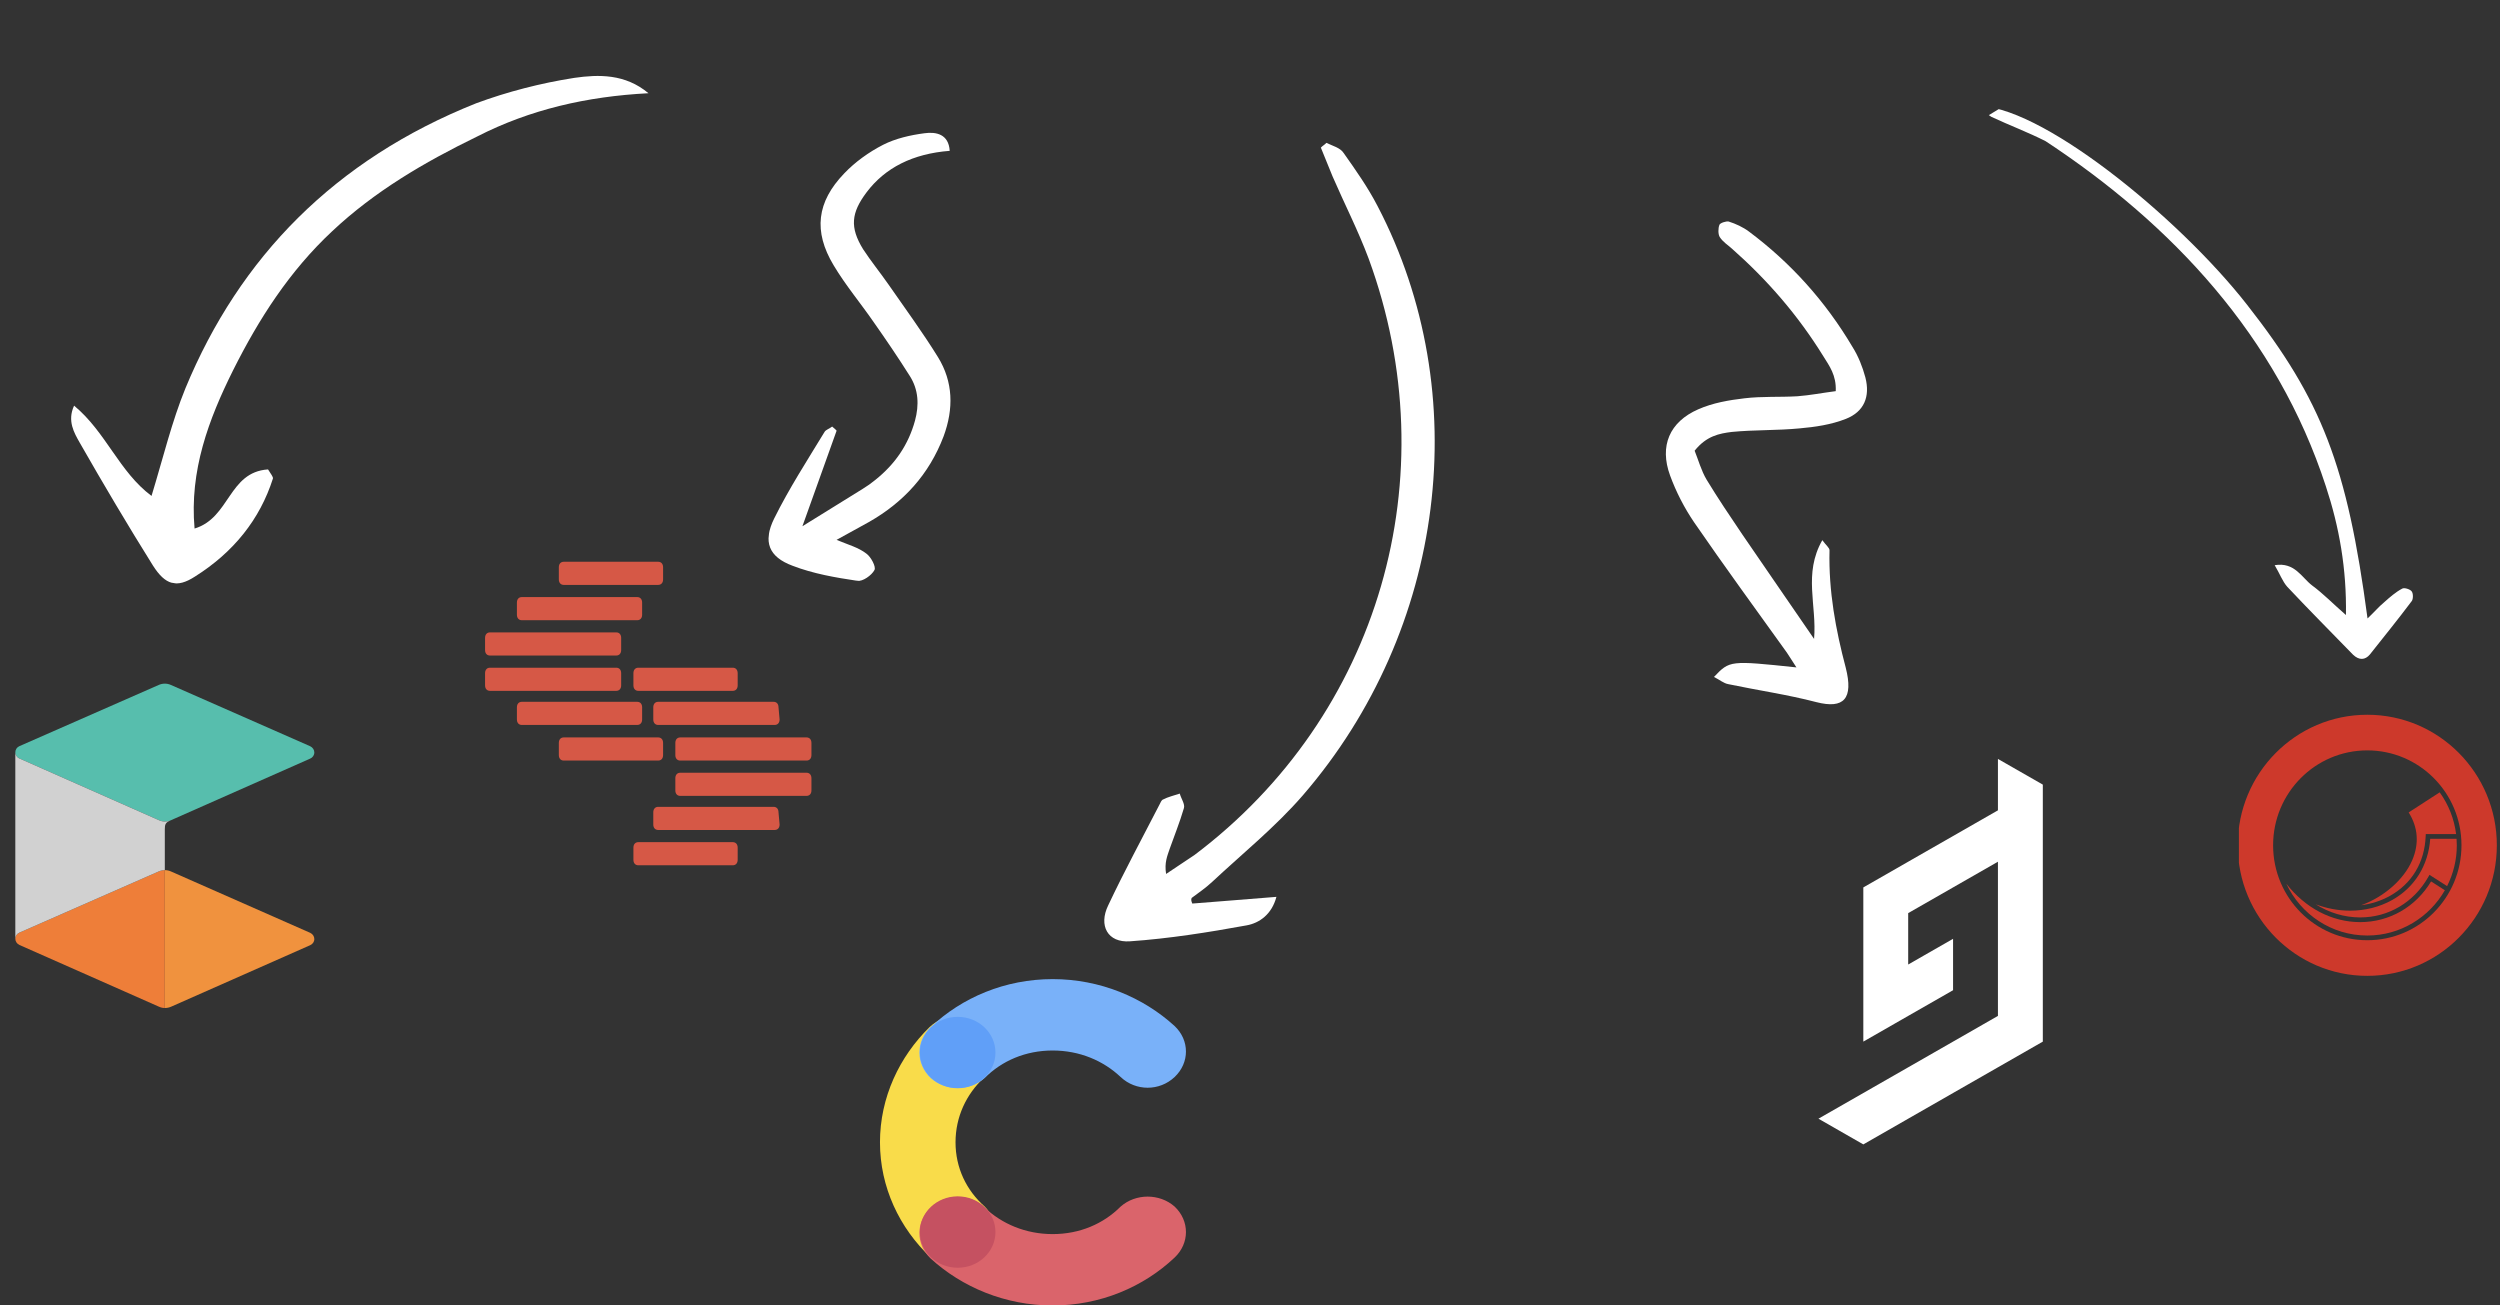 <svg width="766" height="400" viewBox="0 0 766 400" fill="none" xmlns="http://www.w3.org/2000/svg">
<rect x="0" y="0" width="766" height="400" fill="#333333" stroke="none"/>
<g clip-path="url(#clip0_39_7064)">
<path d="M605 32.5C624.237 31.297 667.426 66.388 688.53 93.413C711.399 122.572 719.178 142.659 725.412 189.499C727.412 187.611 728.877 185.879 730.451 184.587C732.181 183.032 734.026 181.407 736.055 180.345C736.63 179.997 738.338 180.48 738.901 181.15C739.465 181.821 739.409 183.543 738.984 184.138C734.812 189.704 730.491 195.024 726.13 200.537C724.665 202.269 722.837 202.365 720.99 200.616C714.289 193.713 707.472 186.879 700.81 179.782C699.343 178.14 698.456 175.641 696.96 173.173C703.1 172.15 705.219 176.94 708.428 179.381C711.827 181.875 714.801 184.965 718.799 188.447C719.027 174.303 716.767 161.5 712.638 148.987C697.676 103.052 665.5 68.743 626.773 43.257C621.321 40.489 615.634 38.369 610.142 35.794C608.744 34.785 607.421 33.9 605 32.5Z" fill="white"/>
</g>
<g clip-path="url(#clip1_39_7064)">
<path d="M198.691 28.565C191.557 22.593 183.42 22.789 175.98 23.858C165.656 25.471 155.444 28.116 145.928 31.633C102.596 48.898 73.41 78.846 56.827 118.948C52.651 129.159 50.028 140.128 46.428 151.952C36.46 144.506 32.548 132.474 22.7 124.288C20.536 129.001 22.737 132.651 24.474 135.719C31.654 148.283 39.105 160.891 46.87 173.297C50.656 179.231 54.115 180.3 59.739 176.656C71.57 169.21 79.638 159.126 83.63 146.606C83.711 146.113 83.014 145.24 82.126 143.829C69.976 144.639 70.492 158.651 59.615 161.947C58.028 144.215 63.943 128.463 71.412 113.47C79.274 97.781 88.649 83.097 101.827 70.805C114.693 58.716 129.841 49.783 146.229 41.812C162.386 33.55 179.806 29.546 198.691 28.565Z" fill="white"/>
</g>
<path d="M5.957 285.75C5.184 286.083 4.692 286.814 4.692 287.645C4.692 288.443 5.184 289.174 5.957 289.539L48.707 308.452C49.27 308.718 49.903 308.851 50.5 308.851V266.605C49.867 266.605 49.235 266.738 48.637 267.004L5.957 285.75Z" fill="#EE7E39"/>
<path d="M50.5 266.605V308.851C51.168 308.851 51.836 308.718 52.434 308.452L95.043 289.606C95.816 289.274 96.309 288.542 96.309 287.711C96.309 286.914 95.816 286.182 95.043 285.817L52.363 267.004C51.766 266.738 51.133 266.605 50.5 266.605Z" fill="#F0923E"/>
<path d="M4.692 230.508C4.692 231.339 5.184 232.071 5.957 232.403L48.707 251.316C49.27 251.582 49.903 251.714 50.5 251.714C51.028 251.714 51.59 251.648 52.082 251.449C52.504 251.282 52.434 251.316 53.278 250.917C57.672 248.989 54.754 250.285 95.043 232.436C95.817 232.104 96.309 231.373 96.309 230.542C96.309 229.744 95.817 229.013 95.043 228.647L52.364 209.867C51.168 209.336 49.832 209.336 48.637 209.867L5.957 228.614C5.184 228.946 4.692 229.677 4.692 230.508Z" fill="#57BEAD"/>
<path d="M50.5 254.075V266.606C49.867 266.606 49.235 266.739 48.637 267.005L5.957 285.751C5.184 286.083 4.692 286.815 4.692 287.646V231.905V230.509C4.692 231.307 5.184 232.071 5.957 232.403L48.707 251.316C49.27 251.582 49.903 251.715 50.5 251.715C51.028 251.715 51.59 251.648 52.082 251.449L52.012 251.482C50.711 252.047 50.5 252.646 50.5 254.075Z" fill="#D1D1D1"/>
<path d="M226.023 209.997C226.023 211.023 225.439 211.676 224.522 211.676H195.581C194.663 211.676 194.08 211.023 194.08 209.997V206.265C194.08 205.239 194.663 204.586 195.581 204.586H224.522C225.439 204.586 226.023 205.239 226.023 206.265V209.997V209.997ZM238.867 220.444C238.867 221.47 238.283 222.123 237.366 222.123H201.669C200.752 222.123 200.168 221.47 200.168 220.444V216.713C200.168 215.687 200.752 215.034 201.669 215.034H237.032C237.949 215.034 238.533 215.687 238.533 216.713L238.867 220.444ZM248.625 231.358C248.625 232.384 248.041 233.037 247.124 233.037H208.425C207.507 233.037 206.924 232.384 206.924 231.358V227.626C206.924 226.6 207.507 225.947 208.425 225.947H247.124C248.041 225.947 248.625 226.6 248.625 227.626V231.358ZM248.625 242.178C248.625 243.204 248.041 243.857 247.124 243.857H208.425C207.507 243.857 206.924 243.204 206.924 242.178V238.447C206.924 237.421 207.507 236.768 208.425 236.768H247.124C248.041 236.768 248.625 237.421 248.625 238.447V242.178ZM238.867 252.626C238.867 253.652 238.283 254.305 237.366 254.305H201.669C200.752 254.305 200.168 253.652 200.168 252.626V248.894C200.168 247.868 200.752 247.215 201.669 247.215H237.032C237.949 247.215 238.533 247.868 238.533 248.894L238.867 252.626ZM226.023 263.446C226.023 264.472 225.439 265.125 224.522 265.125H195.581C194.663 265.125 194.08 264.472 194.08 263.446V259.715C194.08 258.689 194.663 258.036 195.581 258.036H224.522C225.439 258.036 226.023 258.689 226.023 259.715V263.446V263.446ZM171.227 177.535C171.227 178.561 171.811 179.214 172.728 179.214H201.669C202.587 179.214 203.17 178.561 203.17 177.535V173.804C203.17 172.778 202.587 172.125 201.669 172.125H172.728C171.811 172.125 171.227 172.778 171.227 173.804V177.535ZM158.383 188.356C158.383 189.382 158.967 190.035 159.884 190.035H195.247C196.165 190.035 196.748 189.382 196.748 188.356V184.625C196.748 183.598 196.165 182.945 195.247 182.945H159.884C158.967 182.945 158.383 183.598 158.383 184.625V188.356V188.356ZM148.625 199.176C148.625 200.202 149.209 200.855 150.126 200.855H188.825C189.743 200.855 190.326 200.202 190.326 199.176V195.445C190.326 194.419 189.743 193.766 188.825 193.766H150.126C149.209 193.766 148.625 194.419 148.625 195.445V199.176ZM148.625 209.997C148.625 211.023 149.209 211.676 150.126 211.676H188.825C189.743 211.676 190.326 211.023 190.326 209.997V206.265C190.326 205.239 189.743 204.586 188.825 204.586H150.126C149.209 204.586 148.625 205.239 148.625 206.265V209.997ZM158.383 220.444C158.383 221.47 158.967 222.123 159.884 222.123H195.247C196.165 222.123 196.748 221.47 196.748 220.444V216.713C196.748 215.687 196.165 215.034 195.247 215.034H159.884C158.967 215.034 158.383 215.687 158.383 216.713V220.444V220.444ZM171.227 231.358C171.227 232.384 171.811 233.037 172.728 233.037H201.669C202.587 233.037 203.17 232.384 203.17 231.358V227.626C203.17 226.6 202.587 225.947 201.669 225.947H172.728C171.811 225.947 171.227 226.6 171.227 227.626V231.358Z" fill="#D65846"/>
<g clip-path="url(#clip2_39_7064)">
<path d="M301.702 369.687C296.08 364.687 292.773 357.812 292.773 350C292.773 342.187 296.08 335.312 301.371 330.312C306.001 325.937 306.001 319.062 301.371 314.687C296.741 310.312 289.466 310.312 284.837 314.687C275.577 323.75 269.625 336.25 269.625 350C269.625 363.75 275.577 376.25 285.167 385.312C289.797 389.687 297.072 389.687 301.702 385.312C306.001 380.937 306.001 374.062 301.702 369.687Z" fill="#F9DC4A"/>
<path d="M343.368 369.688C338.077 375 330.802 378.126 322.535 378.126C314.268 378.126 306.993 375.001 301.702 370C297.072 365.625 289.797 365.625 285.167 370C280.538 374.375 280.538 381.251 285.167 385.626C294.757 394.376 307.985 400.001 322.535 400.001C337.085 400.001 350.313 394.376 359.903 385.313C364.532 380.938 364.532 374.063 359.903 369.688C355.273 365.625 347.998 365.625 343.368 369.688Z" fill="#DA646B"/>
<path d="M293.434 388.437C299.827 388.437 305.008 383.54 305.008 377.5C305.008 371.459 299.827 366.562 293.434 366.562C287.042 366.562 281.86 371.459 281.86 377.5C281.86 383.54 287.042 388.437 293.434 388.437Z" fill="#C55161"/>
<path d="M301.702 330.313C306.993 325 314.268 321.875 322.535 321.875C330.802 321.875 338.077 325 343.368 330C347.998 334.375 355.273 334.375 359.903 330C364.532 325.625 364.532 318.75 359.903 314.375C350.313 305.625 337.085 300 322.535 300C307.985 300 294.757 305.625 285.167 314.688C280.538 319.063 280.538 325.938 285.167 330.313C289.797 334.375 297.072 334.375 301.702 330.313Z" fill="#79B1F9"/>
<path d="M293.434 333.438C299.827 333.438 305.008 328.541 305.008 322.501C305.008 316.46 299.827 311.563 293.434 311.563C287.042 311.563 281.86 316.46 281.86 322.501C281.86 328.541 287.042 333.438 293.434 333.438Z" fill="#609FF8"/>
</g>
<g clip-path="url(#clip3_39_7064)">
<path d="M365.323 276.848C373.706 276.134 381.85 275.6 391.095 274.797C389.685 280.152 385.904 282.813 381.979 283.529C370.205 285.676 358.252 287.585 346.243 288.416C339.377 288.921 336.537 283.594 339.554 277.402C344.454 266.993 349.948 256.883 355.264 246.534C355.562 245.936 355.891 245.128 356.337 244.979C357.944 244.142 359.699 243.754 361.483 243.157C361.896 244.713 363.14 246.389 362.75 247.615C361.491 251.923 359.847 255.961 358.41 260.029C357.662 262.273 356.735 264.277 357.291 267.778C360.119 265.835 363.156 263.921 365.984 261.978C422.677 219.284 443.871 146.024 419.34 79.202C416.122 70.613 411.981 62.533 408.317 54.094C407.046 51.131 405.984 48.199 404.713 45.236C405.22 44.668 405.904 44.339 406.411 43.771C408.192 44.669 410.657 45.239 411.693 46.885C415.395 52.123 419.097 57.361 422.084 63.137C452.019 120.478 443.041 192.937 399.197 243.686C390.792 253.375 380.696 261.537 371.372 270.239C369.406 272.093 367.293 273.498 365.149 275.112C364.88 275.501 364.998 276.159 365.323 276.848Z" fill="white"/>
</g>
<g clip-path="url(#clip4_39_7064)">
<path d="M519.235 138.099C520.326 140.791 521.267 144.233 522.908 146.978C526.383 152.704 530.092 158.198 533.801 163.691C540.887 174.064 548.098 184.485 555.832 195.758C556.725 185.423 552.473 175.834 558.359 165.506C559.462 167.069 560.591 167.833 560.565 168.632C560.254 181.136 562.472 193.008 565.53 204.56C567.952 214.083 564.985 217.296 556.549 215.137C547.742 212.833 538.55 211.512 529.578 209.629C528.106 209.379 526.839 208.237 525.159 207.419C529.994 202.346 529.994 202.346 550.425 204.492C549.253 202.74 548.398 201.273 547.488 199.947C537.963 186.681 528.382 173.554 519.09 160.055C516.098 155.65 513.573 150.781 511.708 145.683C508.393 136.62 511.546 129.272 520.331 125.416C524.812 123.442 529.708 122.601 534.495 122.041C539.886 121.394 545.321 121.734 550.726 121.416C554.55 121.127 558.415 120.369 562.472 119.848C562.685 114.914 560.493 112.116 558.659 109.135C550.868 96.545 541.511 85.772 530.684 76.206C529.416 75.064 527.915 74.154 526.936 72.639C526.412 71.787 526.396 70 526.834 68.877C527.054 68.315 528.855 67.723 529.653 67.872C531.814 68.554 534.113 69.613 535.876 70.948C548.587 80.44 559.266 92.215 567.61 106.315C569.375 109.108 570.673 112.366 571.545 115.62C573.081 121.56 571.148 126.148 565.58 128.345C561.029 130.13 556.188 130.83 551.457 131.25C544.483 131.928 537.591 131.666 530.617 132.344C526.862 132.821 522.874 133.53 519.235 138.099Z" fill="white"/>
</g>
<g clip-path="url(#clip5_39_7064)">
<path fill-rule="evenodd" clip-rule="evenodd" d="M723.479 277.359C726.586 276.954 729.585 276.004 732.304 274.481C739.019 270.716 742.897 264.243 743.226 256.255L743.255 255.564H752.548C751.976 250.945 750.247 246.546 747.521 242.774L738.014 248.924C740.908 253.493 741.279 258.557 739.084 263.616C736.481 269.608 730.35 274.858 723.479 277.359Z" fill="#CD392B"/>
<path fill-rule="evenodd" clip-rule="evenodd" d="M752.689 257.006H744.618C744.075 265.086 739.867 271.89 733 275.741C729.08 277.938 724.618 279.032 720.063 279.032C716.456 279.022 712.88 278.356 709.512 277.066C713.641 279.662 718.281 281.083 723.089 281.098H723.163C731.844 281.098 739.636 276.469 744.019 268.706L744.391 268.051L749.791 271.5C751.751 267.626 752.771 263.344 752.767 259.002C752.767 258.329 752.734 257.665 752.689 257.006Z" fill="#CD392B"/>
<path fill-rule="evenodd" clip-rule="evenodd" d="M723.163 282.538H723.086C714.437 282.513 706.31 278.199 700.526 270.769C704.921 280.141 714.388 286.644 725.339 286.644C735.491 286.644 744.364 281.053 749.107 272.77L744.884 270.073C740.18 277.898 732.12 282.538 723.163 282.538Z" fill="#CD392B"/>
<path fill-rule="evenodd" clip-rule="evenodd" d="M725.339 219C703.417 219 685.647 236.909 685.647 259C685.647 281.091 703.417 299 725.339 299C747.26 299 765.03 281.093 765.03 259C765.03 236.907 747.262 219 725.339 219ZM725.339 288.086C709.4 288.086 696.478 275.064 696.478 259C696.478 242.938 709.4 229.916 725.339 229.916C741.277 229.916 754.198 242.938 754.198 259C754.198 275.064 741.277 288.086 725.339 288.086Z" fill="#CD392B"/>
</g>
<path fill-rule="evenodd" clip-rule="evenodd" d="M612.167 248.285L598.418 256.157L584.67 264.03L570.921 271.907V319.151L584.67 311.274L598.418 303.402V287.652L584.67 295.529V279.779L598.418 271.907L612.167 264.03V311.274L598.418 319.151L584.67 327.024L570.921 334.896L557.172 342.769L570.921 350.646L584.67 342.769L598.418 334.896L612.167 327.024L625.92 319.151V240.408L612.167 232.535V248.285Z" fill="white"/>
<g clip-path="url(#clip6_39_7064)">
<path d="M256.32 165.415C259.973 163.459 263.12 161.618 266.251 159.942C276.898 153.878 284.656 145.377 289.101 133.736C292.243 125.275 292.073 116.985 287.385 109.406C282.697 101.827 277.325 94.512 272.278 87.229C269.681 83.497 266.889 80.078 264.456 76.362C260.34 69.667 260.777 65.242 265.519 58.926C271.206 51.379 279.702 47.088 290.99 46.217C290.676 41.056 286.793 40.342 283.286 40.823C278.947 41.387 274.396 42.427 270.581 44.367C266.243 46.587 261.988 49.641 258.679 53.121C250.236 61.885 249.182 70.882 255.406 81.26C259.081 87.415 263.653 92.831 267.687 98.69C271.443 104.026 275.183 109.525 278.744 115.172C281.455 119.411 281.654 124.064 280.353 128.9C278.304 136.31 274.263 142.199 268.182 147.059C266.926 148.094 265.687 148.964 264.285 149.819C258.317 153.532 252.35 157.245 245.86 161.238C249.506 151.007 252.908 141.58 256.327 131.988C256.343 131.824 255.576 131.252 254.972 130.696C254.254 131.287 253.064 131.666 252.673 132.289C247.362 141.032 241.724 149.742 237.196 158.893C233.695 165.994 235.542 170.644 242.852 173.352C249.2 175.799 256.003 176.967 262.66 177.956C264.275 178.281 267.112 176.244 267.926 174.67C268.513 173.735 266.846 170.591 265.459 169.627C263.01 167.73 259.959 166.933 256.32 165.415Z" fill="white"/>
</g>
<defs>
<clipPath id="clip0_39_7064">
<rect width="202.094" height="45.508" fill="white" transform="translate(642.912 14.941) rotate(58.769)"/>
</clipPath>
<clipPath id="clip1_39_7064">
<rect width="158.713" height="174.664" fill="white" transform="matrix(-0.987 -0.161 -0.161 0.987 199.193 25.477)"/>
</clipPath>
<clipPath id="clip2_39_7064">
<rect width="100" height="100" fill="white" transform="translate(266.5 300)"/>
</clipPath>
<clipPath id="clip3_39_7064">
<rect width="251" height="81" fill="white" transform="translate(337.5 287.423) rotate(-81.783)"/>
</clipPath>
<clipPath id="clip4_39_7064">
<rect width="132.223" height="88.742" fill="white" transform="translate(610.237 99.26) rotate(111.317)"/>
</clipPath>
<clipPath id="clip5_39_7064">
<rect width="80" height="80" fill="white" transform="translate(686 219)"/>
</clipPath>
<clipPath id="clip6_39_7064">
<rect width="138.849" height="51.483" fill="white" transform="matrix(-0.098 0.995 0.995 0.098 248.085 37)"/>
</clipPath>
</defs>
</svg>
